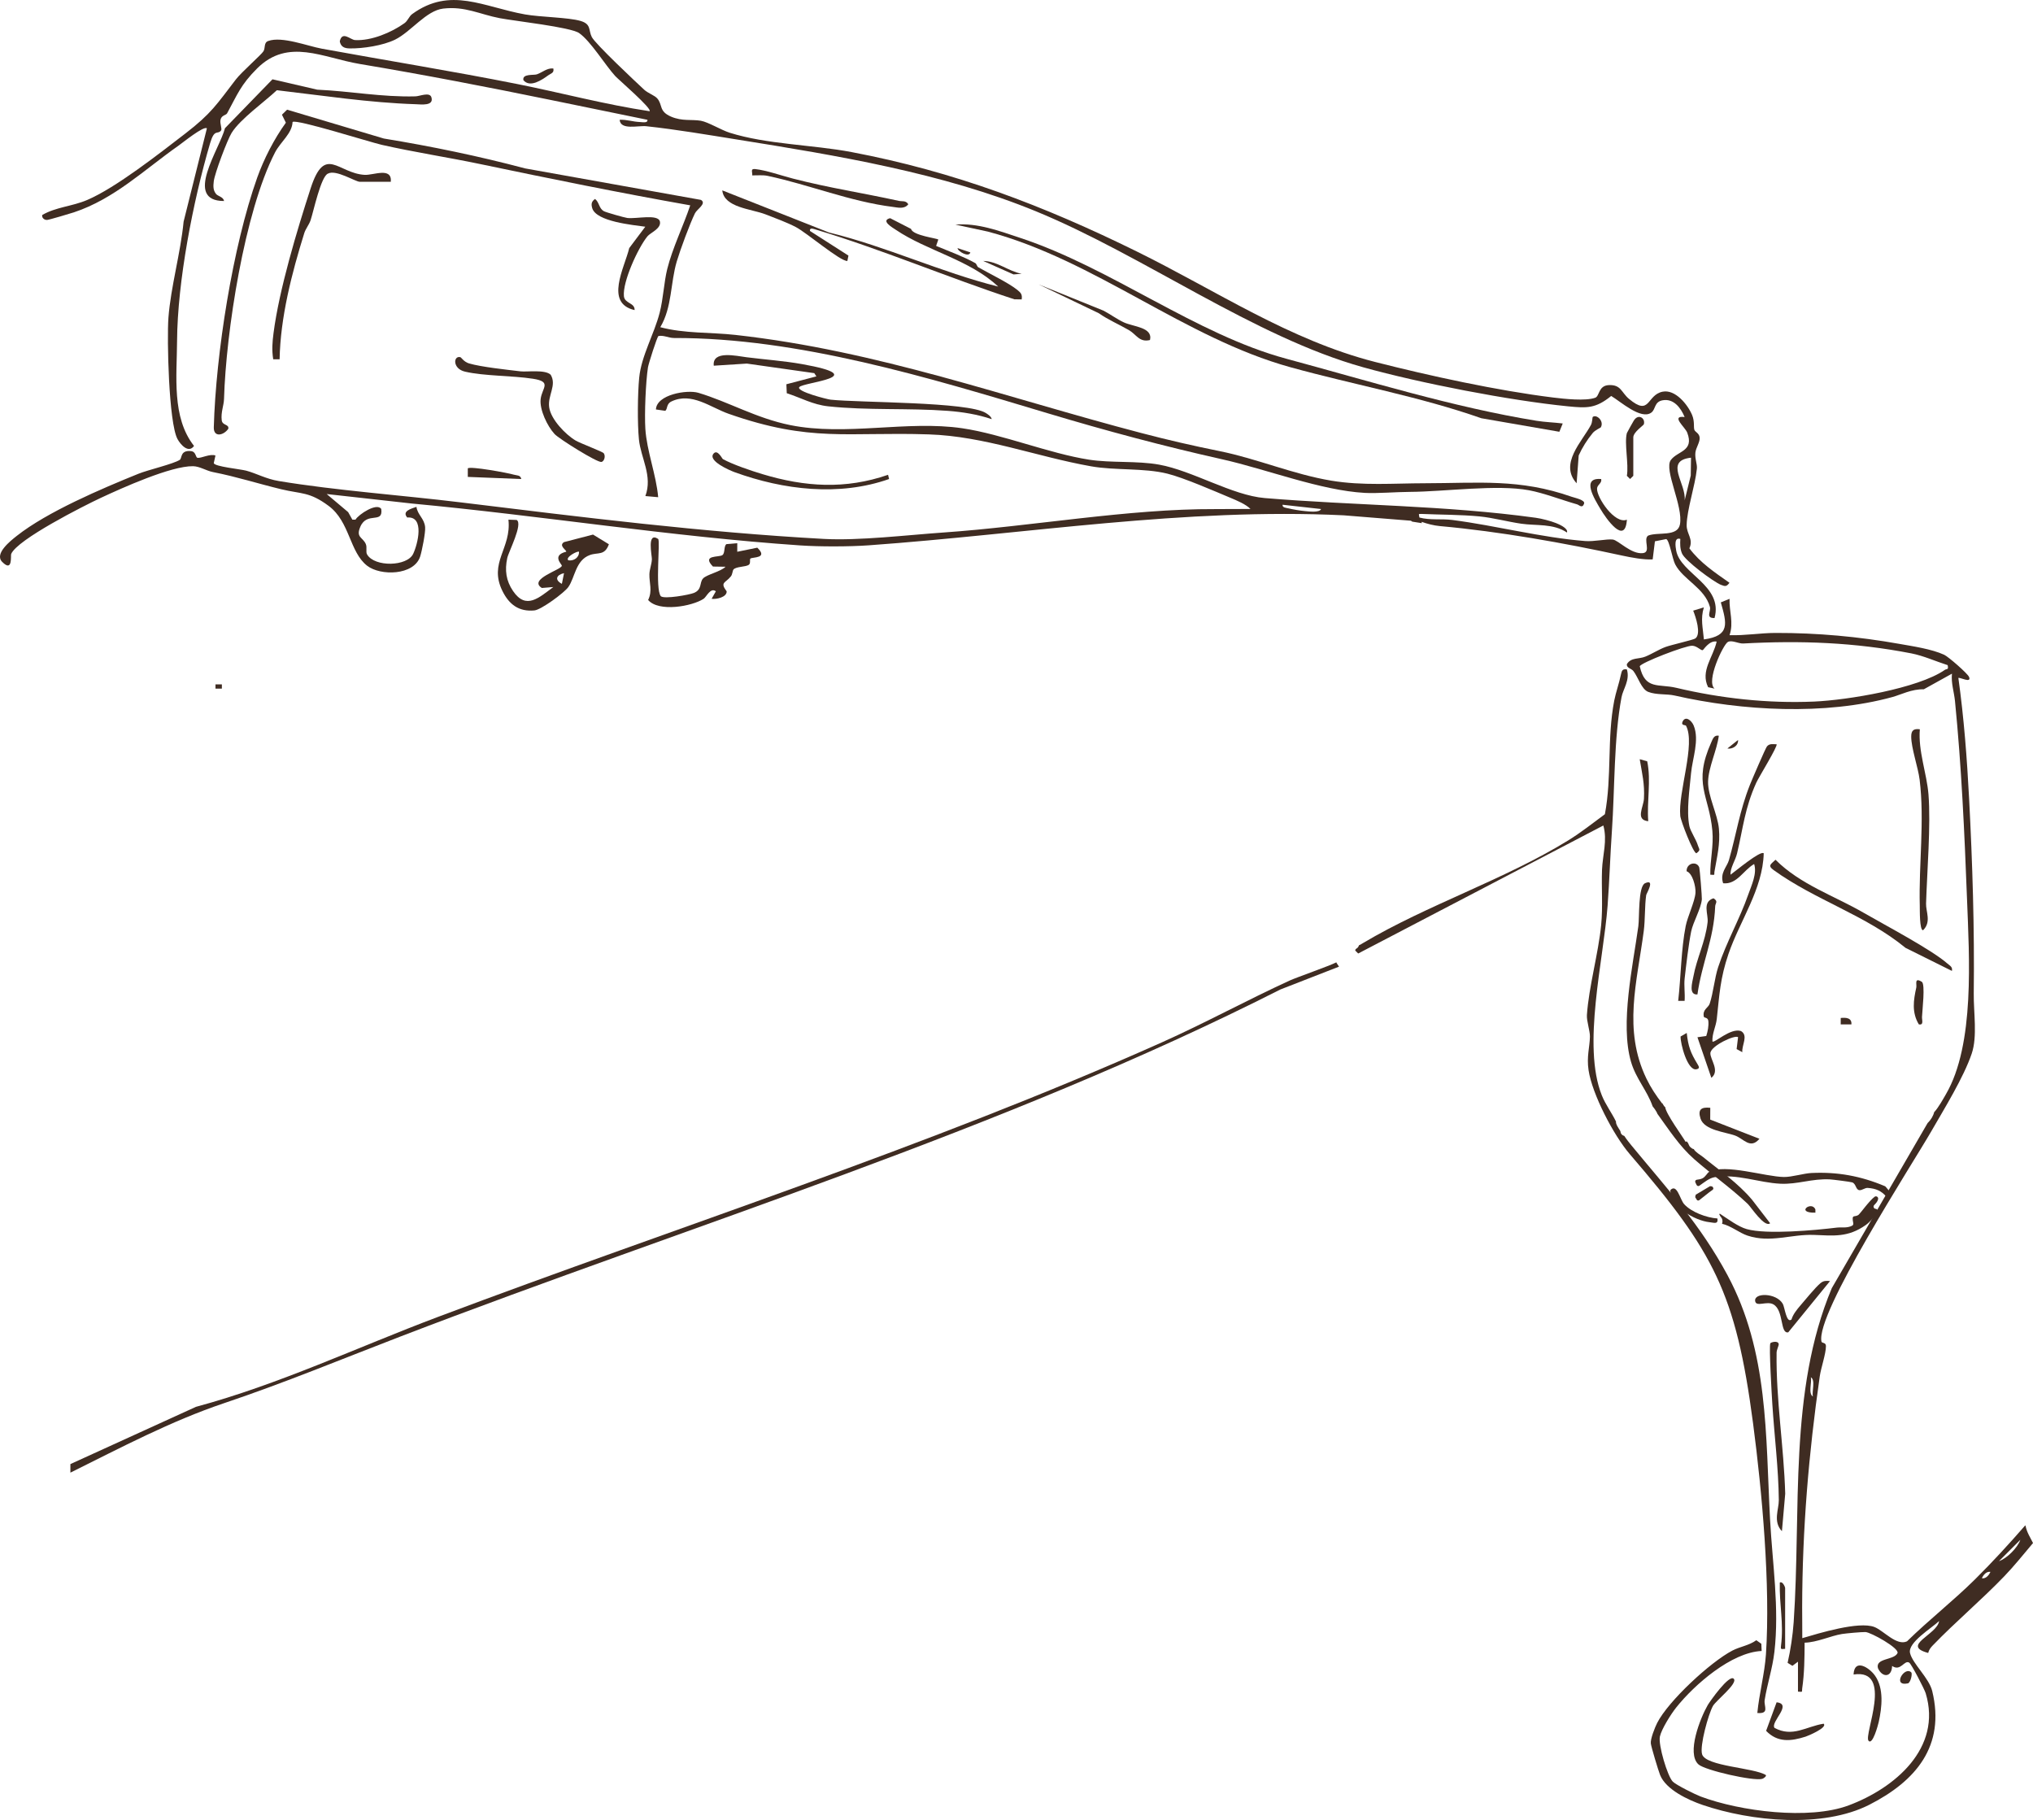 <?xml version="1.0" encoding="UTF-8"?>
<svg id="Layer_1" data-name="Layer 1" xmlns="http://www.w3.org/2000/svg" viewBox="0 0 1974.45 1767.55">
  <path d="M1646.34,1162.63c.17.26.35.52.52.78.33.52.66,1.06.96,1.63.48.91,1.65,1.18,2.47.56,4.12-3.11,8.73-7.16,13-10.07.74-.51.93-1.52.43-2.26v-.02c-.07-.09-.12-.16-.16-.22-.02-.02-.05-.05-.08-.09-.21-.24-.41-.48-.63-.72h0c-.75-.11-1.26-.18-2.01-.28l-13.95,8.32-.54,2.37Z" style="fill: #3f2c22;"/>
  <path d="M1723.3,1604.4c4.89-42.86-1.9-85.82-4.21-128.65-4.42-82.18-1.33-162.73-41.28-237.23-26.46-49.32-58.11-83.32-93.57-126.38-.96-1.17-4.52-5.51-6.73-8.97-1.71-.45-3.27-1.69-3.54-3.45-.06-.38-.14-.74-.25-1.1-.05-.08-.2-.43-.3-.6-.37-.66-.8-1.3-1.22-1.93-1.06-1.6-1.98-3.2-2.57-5.04-.19-.6-.24-1.21-.17-1.81-4.2-8.64-10.16-16.44-13.76-25.42-19.36-48.36,1.67-131.31,5.6-184.26,1.8-24.17,2.51-48.42,4.19-72.66,2.84-40.97,1.79-89.49,9.33-129.8,1.47-7.88,8.43-16.55,5.19-27.01-4.09-.6-4.91,1.04-5.68,4.69-1.89,9.04-5.02,17.62-6.58,25.62-7.07,36.37-2.2,73.9-9.08,110.34-11.73,8.63-23.3,17.87-35.75,25.52-62.42,38.36-136.87,62.55-199.35,99.72-.97.58-2.39,1.56-3.76,2.03-.01.05-.01.11-.03.16-.32,1.16-1.22,2.42-2.3,2.99-.11.06-.22.14-.32.21-.21.19-.42.4-.63.6-.09.39-.21.77-.38,1.13l2.92,2.92,238.09-124.32c4.09,14.5-.74,28.87-1.27,42.94-.65,17.45.9,35.95-.83,53.61-2.69,27.59-12.03,60.29-13.85,87.52-.39,5.8,3.04,15.3,2.93,20.98-.21,10.37-3.31,19.32-1.33,32.58,3.46,23.15,24.17,63.08,40,81.5,81.39,94.73,103.04,134.38,119.75,261.37,8.8,66.89,16.96,157.5,12.53,224.4-1.22,18.37-6.59,38.48-8.38,57.02,12.2.97,6.2-6.58,7.13-12.55,2.37-15.14,7.63-30.79,9.44-46.66Z" style="fill: #3f2c22;"/>
  <path d="M1653.84,1123.54c-2.55-2.08-7.21-4.5-8.85-7.57-.57-.1-1.12-.28-1.61-.58-1.16-.71-2.15-1.62-2.83-2.81-.34-.59-.57-1.23-.83-1.86-.06-.14-.12-.27-.17-.37-.03-.05-.05-.09-.07-.12-.1-.17-.21-.35-.32-.52-.08-.07-.54-.63-.57-.67-.19-.22-.36-.44-.55-.66l-.9.67c-2.66-4.85-19.16-27.22-19.88-33.8-.56-.4-1.04-.9-1.38-1.49-.5-.85-1.04-1.68-1.57-2.51,0,.14-.02.27-.02.42-5.84-7.57-11.13-15.53-15.29-24.17-22.9-47.57-9.11-93.59-2.59-143.23,1.45-11.03.85-24.52,2.38-35,.21-1.41,9.21-16.22-1.12-11.5-6.83,3.12-5.34,33.21-6.51,41.77-5.2,37.96-17.92,94.74-7.09,131.74,4.8,16.41,15.54,27.64,20.98,43.18,1.54,1.77,2.83,3.73,4.05,5.86.24.42.39.86.5,1.3,11.2,15.42,21.38,31.43,35.79,44.12,16.7,14.71,35.58,27.86,52.04,43.49,3.07,2.92,16.37,23.46,21.73,18.75l-17.61-22.86c-13.96-16.5-31.3-28.18-47.71-41.59Z" style="fill: #3f2c22;"/>
  <path d="M1820.22,1170.33c1.67-1.74,3.41-3.44,3.82-6,.3-1.88-1.88-3.19-3.41-2.06-5.14,3.81-13.65,15.8-15.3,17.24-4,3.48-7.4-1.43-5.44,8.51.18.93-.24,1.91-1.09,2.34-5.17,2.63-10.24,1.27-15.07,1.87-20.15,2.5-67.93,6.95-87.38,1.42-8.16-2.32-18.14-9.72-26.11-15,.1.14-.58.48-.48.63.38.58.69,1.23.99,1.88.12.26.3.49.5.69,1.4,1.41,1.98,3.77,1.42,5.93-.07.26-.16.49-.27.71,8.54,1.89,16.82,8.85,24.68,11.47,22.33,7.47,42.39-1.49,64.71-.64,18.73.71,32.84,2.69,50.22-9.59,4.6-3.25,7.25-7.52,11.32-10.77.71-.56.97-1.52.67-2.37l-.39-1.13c-.29-.84-1.05-1.41-1.94-1.46h0c-1.85-.09-2.74-2.32-1.46-3.66Z" style="fill: #3f2c22;"/>
  <path d="M1967.27,1482.18c-.03-.17-.06-.33-.07-.49-.12-.08-.23-.15-.34-.23-15.73,18.07-31.86,35.63-48.5,52.14-21.15,20.98-44.99,39.55-66.28,60.42-10.18,4.73-22.7-10.48-31.69-13.93-15.19-5.83-53.93,6.13-70.02,10.84.08-10.04-.15-20.13-.12-30.19.2-76.08,6.34-148.8,17.07-223.87,1.24-8.71,6.02-21.97,6.04-29.59.01-3.8-3.93-2.6-4.33-4.35-6.13-26.81,88.42-172.55,106.76-204.45,12.35-21.49,31.26-51.99,39.15-75.26,5.66-16.69,1.75-40,1.97-58.48.77-62.6-1.22-126.26-4.51-189.09-2.05-39.06-5.02-78.52-10.43-117.23,1.25-.97,13.08,5.53,10.36-1.03-1.36-3.29-20.06-19.64-24.18-21.52-12.27-5.6-30.29-8.21-43.47-10.55-39.95-7.1-79.61-10.72-120.19-10.63-15.1.03-29.68,2.68-44.75,2.16,4.18-12.43-.42-22.79-.02-35.29l-8.47,3.45c5.88,20.64,9.15,32.41-16.43,36-.91-11.1-3.5-20.03-.02-31.14l-10.37,3.17c2.45,6.13,8,22.57,2.13,26.98-1.87,1.41-23.65,6.3-29.07,8.32-6.6,2.46-12.88,6.66-19.67,9.4-6.26,2.53-13.71.57-17.76,7.18-.76,3.73,4.38,4.31,6.25,6.73,4.77,6.15,7.83,17.73,14.45,20.3,7.98,3.1,17.94,1.78,25.56,3.52,65.53,14.91,146,19.52,211.75,1.43,7.82-2.15,18.82-7.88,30.29-7.45l27.37-15.19c-.94,9.13,2.08,17.78,2.96,26.69,6.31,63.55,9.25,128.2,11.68,192.32,2.12,55.92,7.75,141.01-20.5,189.44-2.09,3.59-7.36,13.19-11.42,17.42-.91,3.76-3.2,7.28-5.79,9.98-.16.17-.33.32-.5.46l-93.11,160.42c-42.15,100.51-29.62,215.77-37.03,324.36-.87,12.72-3.04,27.09-5.89,39.56l4.68,2.9,5.38-4.02v29.08c5.19.34,3.57.52,4.1-3.12,2.17-14.72,2.27-29.59,2.35-44.43,11.94-.23,25.53-6.71,36.24-8.41,4.09-.65,19.05-2.02,22.84-1.91,5.13.16,33.26,15.73,31.12,20.5-3.32,6.94-21.62,4.63-18.98,14.56,4.21,9.48,13.42,9.14,13.77-2.14,8.32,5.83,11.85-6.25,16.64-3.17,2.12,1.37,14.75,25.68,15.97,29.73,16.07,53.24-30.05,92.14-74.83,108.86-38.48,14.37-105.29,5.84-143.79-8.63-5.21-1.96-23.82-11.19-27.05-14.49-5.13-5.24-14.23-35.75-12.49-43.73,1.6-7.32,10.86-21.94,15.73-28.06,17.84-22.43,53.76-53.7,83.09-55.04l-.29-6.99-4.88-3.45c-7.24,5.23-15.69,6.09-23.27,10.06-21.39,11.18-62.16,48.9-73.03,70.28-2.16,4.25-6.71,15.64-6.15,19.96.49,3.75,7.29,26.28,8.99,30.56,5.67,14.26,27.3,24.33,41.47,29.15,47.05,15.98,116.53,22.77,161.78-.26,45-22.9,74.06-57.01,61.05-110.41-3.08-12.65-18.91-26.33-21.53-36.81-2.57-10.27,21.24-24.45,28.21-31.16-1.69,13.19-37.5,23.75-10.59,30.99.72-2.93,2.21-5.03,4.28-7.17,22.35-23.18,47.27-44.06,69.71-67.4,9.34-9.72,18.56-21.18,27.82-32.18-2.67-5.34-5.99-10.45-7.18-16.37ZM1888.85,650.56c-26,18.09-94.78,29.4-127,30.78-45.32,1.94-90.9-3.15-133.85-13.36-17.23-4.09-30.36,2.24-35.46-20.88.75-3.37,44.44-20.24,50.95-19.99,4.73.18,8.28,4.79,10.21,4.3.82-.21,6.23-9.68,13.53-8.33-3.42,15.3-16.04,28.55-8.32,44.31l6.27,1.36c-8.59-7,8.32-42.59,12.86-45.26,3.74-2.21,10.43,1.69,14.95,1.45,55.88-3.01,107.94-1.14,163.27,9.6,11.78,2.29,23.88,7.79,35.3,11.42,1.16,4.94-.9,3.35-2.7,4.6ZM1758.66,1337.56c4.78,2.72.82,13.87,2.04,18.67-4.79-2.89-.81-13.88-2.04-18.67ZM1924.79,1532.75c1.5-3.38,4.56-6.87,8.31-6.19-1.5,3.38-4.56,6.87-8.31,6.19ZM1941.41,1516.14l20.75-20.75c-2.72,7.81-12.94,18.03-20.75,20.75Z" style="fill: #3f2c22;"/>
  <path d="M1759.61,1139.15c-7.96.37-19.1,3.98-26.99,3.91-18.01-.17-57.37-13.21-72.8-4.9-1.76.95-3.32,4.64-6.4,6.21-1.67.85-3.61,1.1-5.5,1.35-1.23.16-1.93,1.49-1.38,2.6.39.79.78,1.58,1.14,2.38,0,0,0,.02.01.02.48,1.07,1.76,1.51,2.72.84,4.88-3.39,9.65-7.5,14.91-8.33,21.77-3.46,42.83,5.38,63.86,6.37,16.61.77,30.62-5.11,47.96-4.23,2.59.13,20.17,2.35,21.74,2.93,3.88,1.41,3.28,7.2,6.99,7.56,2.51.24,5.35-2.38,8.03-2.19,8.28.57,13.33,3,17.99,8.36.92,1.05,2.61.69,3.08-.63.4-1.13.63-2.3.57-3.43,0-.15,0-.31,0-.46l-4.21-5.02c-.19-.22-.43-.4-.69-.51-23.57-9.95-46.12-13.97-71.02-12.82Z" style="fill: #3f2c22;"/>
  <path d="M1298.33,935.6c-.21-.32-.37-.65-.48-.99-6.62,3.42-38.9,14.73-44.98,17.51-41.96,19.2-82.39,41.4-124.59,60.25-228.59,102.12-468.77,178.36-703.23,266.69-78.05,29.4-153.85,65.4-234.71,87.21l-121.97,55.61v8.31c48.98-24.29,97.51-50.06,149.49-67.55,59.16-19.91,112.1-41.99,170.32-64.37,285.35-109.67,582.58-199.1,855.28-337.29l56.99-22.2c-.71-1.06-1.41-2.12-2.12-3.18Z" style="fill: #3f2c22;"/>
  <path d="M10.86,537.99c5.95-14.09,70.59-46.8,86.93-54.42,20.8-9.69,68.3-31.14,89.7-30.81,6.41.1,12.87,4.42,19.22,5.68,23.68,4.68,43.52,11.17,66.39,16.69,19.84,4.78,27.37,2.27,46.1,16.2,20.69,15.39,20.15,44.76,37.41,58.13,12.87,9.97,45.44,9.53,51.45-8.98,1.71-5.26,5.3-23.3,4.83-28.51-.78-8.52-7.31-11.8-8.45-19.74-5,1.8-14.34,4.11-8.94,10.35,17.12-1.4,10.22,25.9,5.79,35.27-5.84,12.36-37.35,13.09-44.76.66-1.57-2.63.26-6.84-1.32-10.3-3.08-6.72-9.81-6.12-5.22-16.73,6.49-15.01,22.37-2.29,20.28-17.18-4.29-6.43-22,5.25-25.02,10.37l-3.03.02-4.09-7.32-20.86-17.57,82.74,9.22c125.55,11.74,250.99,32.07,377.21,40.68,18.99,1.29,47.54,1.26,66.52-.1,153.48-11.03,306.83-36.59,461.18-29.14l65.37,5.25c.48.24.91.55,1.29.9,3.1.41,6.19.91,9.28,1.46-.07-.43-.13-.86-.2-1.28,5.6,1.96,11.72,3.58,17.66,4.12,58.38,5.28,120.94,16.42,176.99,28.63,8.77,1.91,21.36,4.26,29.78,3.74l2.17-17.57,10.94-2.17c3.15.91,5.95,19.22,8.76,24.58,7.83,14.96,28.67,22.93,33.71,41.27,1.21,4.42-4.58,11.05,4.49,10.85,8.71-31.73-33.14-42.99-37.24-65.55-.67-3.69-2.26-13.35,4.01-11.29-.25,4.97-.34,9.26,1.58,14.01,2.87,7.1,30.65,27.7,37.95,30.6,4.2,1.67,5.39,1.71,8.21-2.03-14.14-9.92-28.61-19.58-38.94-33.47,4.18-8.99-2.77-13.93-2.64-22.48.23-15.11,8.17-38.02,9.91-54.7.51-4.85-2.09-9.67-1.42-15.83.53-4.8,4.64-10.21,4.11-14.7-.48-4.12-4.26-5.19-5.07-7.26-1.02-2.6.44-8.16-2.28-14.59-4.3-10.16-16.33-24.99-28.57-22.55-15.82,3.15-11.83,24.44-32.69,6.98-7.48-6.26-7.62-13.96-19.64-13.37-10.13.5-8.88,10.7-13.11,12.26-9.3,3.41-30.26,1.1-40.73-.18-53.96-6.64-120.65-21.16-173.12-34.57-83.42-21.32-154.54-69.43-231.31-107.22-90.54-44.57-177.34-77.7-277.22-96.62-37.83-7.17-82.11-7.38-118.3-18.78-8.04-2.53-20.94-10.39-27.91-11.61-9.05-1.58-18.07.7-29.11-4.06-12.03-5.2-7.82-11.5-13.4-17.75-2.5-2.81-9.08-5.1-12.5-8.27-8.57-7.94-47.45-44.41-50.96-51.23-3.45-6.69-.24-12.51-10.99-15.66-11.79-3.46-38.9-3.65-53.85-6.31-40.32-7.18-72.45-27.3-109.53-.41-3.27,2.37-4.17,6.48-7.65,8.97-12.64,9.04-32.2,17.24-47.93,16.35-4.5-.25-12.52-9.34-14.83,1.27,1.03,5.12,4.26,6.71,9.34,6.83,12.88.29,32.77-2.79,44.41-8.55,15.58-7.72,30.09-28.18,46.71-30.13,21.27-2.5,35.55,5.63,55.03,9.33,14.33,2.72,68.71,8.69,76.97,14.44,11.24,7.83,25.34,31.11,35.09,41.78,2.9,3.17,36.28,31.94,33.33,34.12-43.3-6.5-85.49-17.83-128.34-26.37-63.22-12.6-127.43-22.91-189.94-34.36-14.02-2.57-38.75-12.34-52.14-7.46-4.42,1.61-2.56,6.64-4.57,9.96-2.04,3.37-21.23,20.14-26.73,27.27-18.52,24.05-23.69,33.03-49.15,52.62-25.26,19.44-67.51,52.69-95.36,64.56-14.66,6.25-30.31,6.8-43.61,14.56-.62,2.64,1.91,4.96,4.75,4.8,1.93-.11,22.4-6.18,25.95-7.36,39.5-13.1,68.83-41.77,101.43-64.63,4.25-2.98,24.83-19.71,27.78-16.95l-22.61,90.56c-2.89,30.25-12.47,63.39-14.74,93.26-1.58,20.75.31,102.07,8.77,117.87,2.92,5.45,10.75,14.31,16.08,6.73-21.81-27.71-16.68-67.75-16.47-101.86.37-57.81,15.48-135.63,32.07-192.06,4.28-14.54,7.11-8.09,10.6-12.32,1.37-1.67-1.33-6.75-.45-10.62.99-4.36,5.37-4.3,6.37-6.13,9.78-17.91,13.16-27.69,29.17-43.62,30.15-29.99,63.8-10.32,99.88-4.29,62.09,10.39,123.72,22.3,185.24,34.91l93.93,19.27c.56,3.45-5.03,2.23-7.33,2.15-6.83-.24-12.87-2.51-19.65-2.16.79,10.38,18.04,5.4,25.92,6.25,28.76,3.08,60.02,8.41,88.76,13.01,96.68,15.49,198.68,32.25,289.68,69.63,104.57,42.95,211.54,121.84,317.9,151.49,55.23,15.39,141.96,32.25,198.87,37.9,18.32,1.82,26.84,2.15,41.87-10.07,9,5.34,28.94,23.5,38.95,16.16,4.47-3.27,2.64-10.46,11.05-11.97,10.69-1.93,17.73,7.5,21.31,16.27-13.97-1.67.45,9.74,2.52,15.14,6.98,18.25-9.26,17.64-15.91,26.6-7.01,9.45,12.32,45.02,8.82,62.66-2.43,12.24-21.45,6.97-30.86,10.76-5.2,3.52,3.24,15.99-5.02,17-11.48,1.4-23.83-12.55-29.37-13.19-6.04-.69-18.07,2.16-26.73,1.47-43.28-3.45-86.19-14.92-129.07-20.47-10.47-1.35-21.51.43-31.94-2.36-.23-2.99-1.85-3.69,2.05-3.51,18.43.83,37.92.65,56.2,2.41,12.99,1.25,27.65,5.21,40.67,7.1,14.62,2.12,30.97-.4,44.39,8.55,1.39-4.22-8.09-8.12-10.59-9.13-5.17-2.09-14.19-4.43-19.72-5.19-87.45-12.09-176.1-11.88-263.27-19.15-31.58-2.64-70.01-26.58-102.58-32.46-21.37-3.86-46.55-1.5-67.89-4.8-38.83-6-84.49-24.8-123.19-30.51-53.62-7.91-113.13,7.85-167.21-3.09-32.86-6.64-59.98-22.63-89.1-31.34-11.07-3.31-40.72,1.73-41.26,16.17l9.08,1.33c2.44-1.97.83-6.65,5.97-9.11,19.62-9.37,37.9,5.8,55.64,12.01,79.77,27.94,114.96,17.36,194.4,19.98,54.15,1.78,104.62,21.66,157.66,31.02,23.33,4.12,51.1,1.48,73.79,7.07,15.86,3.91,45.38,16.79,61.58,23.57,5.9,2.46,14.94,6.23,19.32,10.77-11.42-.1-22.9.17-34.35.12-84.48-.38-178.1,16.76-263.71,22.72-35.15,2.45-82.34,8.1-116.26,6.24-117.98-6.46-235.76-21.21-352.88-35.51-56.87-6.94-120.84-11.46-176.58-20.71-12.35-2.05-21.4-7.31-31.51-10.05-5.71-1.54-30.96-3.96-31.57-7.37l1.63-7.34c-5.12-2.03-13.92,2.79-17.34,2.23-2.19-.36-1.32-6.03-6.49-6.53-10.59-1.02-8.45,6.92-10.8,8.47-6.11,4.03-30.78,9.74-40.09,13.51-35.58,14.38-88.61,36.95-118.25,60.37-6.15,4.86-21.98,17.31-14.16,25.23,10.49,10.63,8.05-6.07,8.73-7.7ZM1642.32,444.48l-.26,17.38-5.94,24.14c1.74-16.59-20.29-38.59,6.2-41.51ZM1245.65,490.19l37.36,4.16c-1.38,3.79-12.27,2.29-15.53,2.02-4.44-.37-11.77-1.58-16.06-2.65-2.09-.52-6.25-.59-5.77-3.53Z" style="fill: #3f2c22;"/>
  <path d="M641.26,317.76c23.58,6.3,48.74,4.8,72.96,7.5,138.94,15.47,261.1,60.47,394.37,95.31,26.39,6.9,49.37,12.18,75.92,17.55,36.43,7.36,71.44,22.52,108.4,28.67,30.5,5.08,60.61,2.57,90.95,2.53,52.14-.08,92.04-4.66,142.6,13.15,2.8.99,13.24,3.08,12.01,6.63-1.74,5.06-4.76,1.29-6.85.7-14.77-4.17-32.19-10.97-46.61-13.66-31.38-5.84-81.92,1.38-115.79,1.56-13.32.07-31.85,1.64-43.66.99-42.96-2.37-95.32-22.95-138.6-32.64-56.68-12.69-112.86-27.71-169.27-44.65-115.73-34.74-242.73-73.42-363.02-73.14-5.38.01-9.98-2.92-15.2-1.91-1.36.85-9.63,26.97-10.16,30.36-2.2,14.15-3.47,45.24-2.55,59.71,1.37,21.59,10.52,44.5,12.47,66.45l-12.44-1.11c7.24-19.59-4.44-36.86-6.26-54.96-1.55-15.42-1.26-44.39.25-59.94,2.06-21.2,14.47-42.16,19.9-63.18,3.52-13.64,4.13-29.5,7.36-42.49,5-20.09,15.67-41.95,22.32-61.77-68.28-12.06-136.25-25.91-203.98-40.08-31.27-6.54-64.02-11.52-95.57-18.66-11.31-2.56-83.54-25.41-86.67-22.19-.46,11.23-11.69,19.2-17.08,29.64-29.71,57.57-47.62,174.92-49.49,239.21-.19,6.67-3.2,13-2.23,20.85.65,5.24,7.26,3.59,6.39,8.21-4.5,6.55-14.37,8.7-14.09-1.41,1.98-71.16,18.33-175.54,42.18-242.55,6.42-18.03,16.54-37.74,27.81-53.29l-3.81-7.75,5-4.88,93.96,28.02c45.81,7.5,92.09,17.02,137.15,29.01l170.86,30.59c5.77,3.57-3.85,8.94-5.83,12.98-5.02,10.23-14.3,35.42-17.67,46.72-6.27,21.07-4.47,44.54-16.02,63.91Z" style="fill: #3f2c22;"/>
  <path d="M1517.73,411.25l-3.28,8.07-75.78-13.14c-60.25-21.13-123.7-32.49-185.21-49.48-103.31-28.53-189.82-104.07-293.99-131.77l-31.58-6.81c21.75-1.77,42.57,6.17,62.89,12.89,88.87,29.37,170.33,93.59,258.53,117.39,79.11,21.34,162.19,47.13,242.98,60.25,8.14,1.32,17.19,1.58,25.44,2.61Z" style="fill: #3f2c22;"/>
  <path d="M1725.4,722.79c1.57,1.51-17.34,32.11-19.72,37.38-11.19,24.8-12.65,43.41-18.63,68.6-1.67,7.03-6.9,14.33-6.31,20.69,4.29-3.03,29.19-23.87,32.19-20.75-.88,34.77-23.25,65.61-34.21,97.65-8.1,23.67-8.85,39.99-11.38,63.2-.81,7.42-4.69,14.25-4.23,21.9,1.79,1.98,17.62-13.49,27.71-10.15,7.48,4.38.59,13.71,1.34,20.54l-5.55-3.01,1.4-11.5c-2.72-2.75-26.57,8.32-26.89,15.48-.27,6.06,9.55,17.19.94,23.93l-13.5-39.41,8.56-1.21c1.43-4.57,2.51-9.67,2.03-14.49-.39-3.9-4.12-2.81-4.41-4.32-1.41-7.15,4.32-8.34,5.76-12.71,3.45-10.46,4.67-24.68,8.2-35.42,7.94-24.19,20.86-46.57,29.22-70.47,3.16-9.03,8.67-20.33,5.7-29.61-10.52,6.01-16.63,20.08-30.12,18.69-3.34-10.13,3.74-15.83,5.62-22.41,7.28-25.53,10.32-47.72,20.36-73.1,1.93-4.87,15.18-35.73,16.59-37.41,2.53-3.03,6.05-2.07,9.34-2.07Z" style="fill: #3f2c22;"/>
  <path d="M501.8,504.99c6.34,3.74-7.86,30.91-9.16,36.97-2.54,11.83-1.17,22.05,5.65,32.06,12.71,18.66,25.36,6.2,39.11-3.91l-11.16.91c-13.72-8.6,19.52-17.81,19.43-21.66-.03-1.4-10.06-10,4.2-13.55.93-1.23-7.77-5.72-2.1-9.33l28.18-7.32,15.41,9.41c-4.16,11.42-10.52,7.55-18.54,10.49-13.86,5.09-14.36,21.89-20.86,31.07-3.96,5.6-26.37,22.07-32.92,22.7-15.05,1.44-24.59-5.71-31.1-18.94-13.57-27.57,8.94-41.29,5.86-69.21l8,.3ZM562.33,535.87c-1.22-1.22-13.79,5.45-10.36,8.29,5.22.86,10.65-2.67,10.36-8.29ZM545.7,567.01l2.08-10.38c-7.39,1.64-9.45,6.53-2.08,10.38Z" style="fill: #3f2c22;"/>
  <path d="M776.26,375.96c-3.18,4.21,27.24,11.84,30.37,12.18,28.26,3.04,134.05,1.92,151,13.08,2.13,1.4,4.96,3.23,5.55,5.86-13.78-4.64-28.2-6.98-42.8-8.08-38.01-2.86-78.02-.27-116.04-4.4-15.05-1.63-26.18-8.2-40.23-12.72l-.38-8.7,29.15-7.65-2.06-3.14-65.46-9.29-32.15,2.06c-1.68-15.12,21.76-9.5,32.07-8.19,17.22,2.19,35.99,3.5,53.6,6.63,70.04,12.47,1.07,17.5-2.6,22.36Z" style="fill: #3f2c22;"/>
  <path d="M639.16,523.4c2.35,1.54-3.07,48.17,2.58,55.58,3.2,3.15,27.86-1.33,32.22-3.15,8.13-3.39,5.16-9.95,8.83-14.02,3.45-3.83,17.4-6.72,21.83-11.41l-12.2-.19c-11.22-11.57,5.82-8.74,9.19-11.12,2.75-1.95,1.19-8.7,3.89-10.65l10.53-.92v8.33s19.45-3.96,19.45-3.96c11.08,10.66-4.92,8.94-6.69,10.6-.93.88.46,4.59-1.51,6.02-2.99,2.16-12.2,1.59-14.87,4.51-1.02,1.12-.96,4.68-2.54,6.68-5.25,6.65-10.98,5.51-4.13,14.61.23,5.69-10.11,7.95-14.62,7.21l4.13-7.27c-5.27-4.05-9.08,5.46-11.93,7.31-11.37,7.38-43.53,13.11-53.85,1.13,4.41-8.93.98-16.72,1.23-25.04.14-4.95,2.22-9.56,2.41-14.52.13-3.4-5.18-27.14,6.06-19.75Z" style="fill: #3f2c22;"/>
  <path d="M209.89,188.42c1.75,2.15,7.15,2.85,7.68,6.8-39.79-.01-3.99-50.89.92-70.71l46.13-47.49,43.45,10.06c32.43,1.47,62.8,7.36,95.46,6.49,4.17-.11,13.85-4.53,15.47.96,2.55,8.62-9.95,6.85-15.49,6.67-45.06-1.46-90.25-8.45-134.62-13.59-11.95,11.28-35.45,27.87-43.88,41.35-4.17,6.67-16.54,39.49-17.4,47.14-.51,4.54-.8,8.55,2.26,12.32Z" style="fill: #3f2c22;"/>
  <path d="M379.57,176.55h-30.12c-4.22,0-23.13-12.14-30.8-8-6.91,2.28-14.24,37.17-17.01,45.35-1.48,4.37-4.8,8.23-6.14,12.55-12.1,38.81-23.21,81.82-23.94,122.5h-6.21c-1.45-9.15-.85-16.56.33-25.65,5.5-42.25,22.76-99.58,36.05-140.47,13.86-42.65,26.35-14.55,52.4-13.01,8.51.5,26.71-7.94,25.44,6.73Z" style="fill: #3f2c22;"/>
  <path d="M534.84,363.96c6.09,10.28-3.06,19.83-1.49,31.52s15.82,26.55,25.82,32.43c4.42,2.6,26.13,10.75,27.19,12.27,2.05,2.92.38,7.95-2.25,8.45-4.05.77-41.16-22.4-45.53-27.13-6.94-7.52-14.71-23.58-13.5-33.93,1.28-10.96,11.39-16.84-7.58-19.76-20.23-3.11-47.08-2.52-65.83-6.86-12.32-2.85-11.48-15.69-4.62-14.09.95.22,3.46,4.6,8.48,6.08,11.88,3.49,36.73,6.11,50.03,7.7,6.24.75,23.84-1.99,29.29,3.32Z" style="fill: #3f2c22;"/>
  <path d="M969.41,278.3c-27.73-26.15-68.99-34.55-99.51-55.2-3.08-2.08-14.98-8.84-5.41-11.21l20.33,10.42c1.47,6.43,25.63,9.13,26.45,10.34l-2.11,6.18c11.64,4.8,27.25,10.61,38.01,16.67,1.35.76,1.62,3.31,3,4.1,10.28,5.89,29.35,15.08,37.85,21.94,3.46,2.79,4.96,4.46,4.23,9.25l-7.12-.12c-64.89-21.25-128.32-48.38-193.73-68-1.98-.59-5.34-1.66-4.74,1.64l37.36,23.92-1.06,5.21c-6.75.53-39.47-27.41-50.12-32.96-8.5-4.42-20.11-8.73-29.27-12.27-13.88-5.38-40.39-6.56-42.08-23.32l103.47,40.86c56.19,13.75,108.65,38.61,164.44,52.57Z" style="fill: #3f2c22;"/>
  <path d="M1864.55,708.25c-1.76,20.98,6.78,43.02,8.39,63.26,2.36,29.71-1.38,74.8-2.35,105.99-.25,7.94,5.38,17.89-2.91,25.93-3.55.05-3.09-20.01-3.19-23.71-1.07-40.36,4.76-82.48-.14-122.45-1.46-11.95-8.15-30.65-8.18-41.87-.02-6.11,2.41-7.96,8.39-7.14Z" style="fill: #3f2c22;"/>
  <path d="M1895.71,942.92l-45.08-22.4c-38.63-31.74-87.78-46.41-128.04-75.5-6.22-4.5-2.59-5.76,1.78-10.06,24,24.07,57.27,35.08,85.56,51.48,20.65,11.97,65.72,35.61,81.46,49.39,2.37,2.08,5.13,3.18,4.32,7.09Z" style="fill: #3f2c22;"/>
  <path d="M616.33,301.15c-29.31-6.69-9.85-41.04-5.21-60.24l15.59-20.73c-11.73-1.68-47.73-4.9-51.55-18.05-1.16-4-.74-6.45,2.75-8.92,4.27,3.3,3.65,9.32,8.76,11.97,2.16,1.12,19.61,6.11,22.57,6.5,8.39,1.13,30.16-4.24,31.7,3.59,1.33,6.76-9.24,10.67-12.15,14.24-9.18,11.27-24.22,44.1-22.85,58.14.71,7.26,10.74,6.26,10.38,13.51Z" style="fill: #3f2c22;"/>
  <path d="M1683.86,1630.4c4.14,4.53-17.35,21.12-20.28,26.43-4.46,8.08-12.97,38.76-10.51,46.87,3.6,11.82,50.27,12.91,61.95,20.18.76.98-1.9,3.23-3.56,3.7-8.47,2.4-55.58-8.29-61.92-14.05-11.87-10.79,1.9-45.27,9-57.58,1.94-3.35,20.91-30.37,25.31-25.55Z" style="fill: #3f2c22;"/>
  <path d="M1719.37,1304.53c.67-1.11,7.67-2.9,8.12.85.17,1.44-2.02,5.41-2.06,8.29-.66,45.68,7.08,91.37,8.38,136.97l-3.2,36.4c-8.91-9.3-2.94-21.2-3.02-30.17-.29-30.78-4.35-62.48-6.31-93.39-.43-6.83-3.43-56.43-1.91-58.95Z" style="fill: #3f2c22;"/>
  <path d="M702.11,445.89c9.9,5.4,27.33,11.26,38.4,14.59,41.33,12.45,80.57,14.96,121.98.64l.99,4.09c-48.43,17.08-102.45,10.66-150.1-6.67-4.18-1.52-26.86-11.09-20.19-18.21,3.82-4.08,8.1,5.12,8.91,5.57Z" style="fill: #3f2c22;"/>
  <path d="M1637.4,704.73c-.39-.72-5,0-3.36-3.73,2.83-6.43,8.9-1.19,10.87,3.62,5.81,14.2-1.28,32.2-2.55,46.22-1.37,15.12-4.65,36.66-1.64,51.43,1.02,5.03,6.51,12.85,8.27,18.75,1.14,3.81,3.12,4.37-1.46,7.63-3.12-.13-15.16-31.35-15.65-36.27-2.29-22.77,15.14-69.97,5.53-87.66Z" style="fill: #3f2c22;"/>
  <path d="M1636.09,972.02l-6.23-.03c2.67-23.01,2.81-50.13,7.29-72.69,1.8-9.07,8.93-23.88,9.5-32.2.41-6.01-2.77-18.97-8.62-20.98-.31-8.02,10.07-10.26,12.32-3.56.49,1.46,2.67,28.74,2.49,30.79-.8,9.23-8.53,22.12-10.38,31.28-2.45,12.16-4.88,32.76-6.32,45.6-.78,6.99.48,14.69-.04,21.78Z" style="fill: #3f2c22;"/>
  <path d="M1669.32,714.48c-1.78,14.02-10.16,30.81-10.43,44.74-.26,13.79,9.2,31.49,10.52,45.51,1.4,14.84-1.83,27.32-4.3,41.62-.6,3.48,1.26,3.55-4.08,3.11-.2-14.4,3.35-27.89,2.03-42.53-3.16-35.04-19.24-45.46-.99-86.21,1.5-3.35,2.62-7.01,7.24-6.23Z" style="fill: #3f2c22;"/>
  <path d="M1777.33,1244.1l-40.56,49.79c-8.12,1.82-4.14-21.17-14.39-27.09-6.34-3.66-16.56,2.77-17.73-3.02-1.73-8.59,20.4-8.4,26.74,2.36,1.98,3.35,3.53,19.43,8.52,15.31,1.32-4.78,5.25-9.67,8.44-13.39,4.7-5.46,14.78-17.87,19.66-21.87,3.17-2.6,5.52-2.38,9.32-2.08Z" style="fill: #3f2c22;"/>
  <path d="M730.56,170.31c.38-3.29-2.1-6.65,2.97-6.11,10.53,1.12,25.55,6.39,36.51,9.22,35.49,9.17,67.66,13.92,102.95,21.67,3.3.72,6.78-.6,9.15,3.27-3.76,4.96-9.98,3.21-15.01,2.58-41.3-5.17-81.01-21.47-121.48-30.12-4.98-1.06-10.09-.36-15.1-.51Z" style="fill: #3f2c22;"/>
  <path d="M1648.55,965.77c-8.84.67-4.96-11.81-3.95-17.31,3.25-17.78,11.63-33.76,13.82-52.79.89-7.75-5.57-19.72,5.73-23.29,4.91,3.08,1.77,4.64,1.64,7.8-1.29,32.1-12.9,54.82-17.24,85.6Z" style="fill: #3f2c22;"/>
  <path d="M1723.4,1678.06c17.61,9.5,30.57-1.32,47.69-4.05,4.28,3.72-15.33,11.88-17.52,12.57-14.23,4.51-27.1,5.96-38.32-5.63l10.19-27.72c15.91,1.75-6.19,19.01-2.04,24.82Z" style="fill: #3f2c22;"/>
  <path d="M1814.73,1690.61c-4.92-5.72,24.81-70.44-14.55-64.38.73-16.04,15.26-6.75,20.78,1.04,8.88,12.52,6.81,30.87,3.63,45.19-.55,2.46-5.9,22.76-9.86,18.15Z" style="fill: #3f2c22;"/>
  <path d="M1116.87,330.23c-10.38,2.53-13.16-5.39-20.47-9.63-9.67-5.6-20.08-9.97-29.27-16.42l-58.24-27.92,62.81,25.43c6.48,3.37,13.25,8.37,19.77,11.38,9.37,4.33,28.37,4.72,25.4,17.15Z" style="fill: #3f2c22;"/>
  <path d="M1661.02,1075.87l-.07,11.44,47.84,18.65c-8.97,10.53-15.25-.12-23.79-3.19-9.64-3.46-29.81-5.11-33.45-16.44-2.81-8.72.57-11.43,9.48-10.47Z" style="fill: #3f2c22;"/>
  <path d="M1554.7,415.04c-.24.42-5.51,2.62-7.9,5.54-5.4,6.61-10.06,13.93-13.57,21.75l-2.02,27.02c-17.08-18.93,5.17-40.28,13.94-56.7,1.36-2.55,1.36-7.39,1.66-7.65,3.59-3.11,11.42,3.92,7.89,10.04Z" style="fill: #3f2c22;"/>
  <path d="M1555.09,465.25c.86,4.18-3.83,5.34-4.04,9.24-.45,8.43,17.12,34.99,28.99,30.21-1.68,25.47-20.29-1.17-25.81-10.56s-19.06-30.73.86-28.9Z" style="fill: #3f2c22;"/>
  <path d="M1580.03,420.59c.18-.66,5.74-10.5,6.66-12.03,4.47-7.34,11.62-2.34,9.78,3.57-.29.92-10.21,7.56-10.21,12.61v37.38l-3.12,3.07-3.12-3.07c1.95-11.23-2.64-31.7,0-41.54Z" style="fill: #3f2c22;"/>
  <path d="M1600.78,797.54c-12.8-1.27-4.63-13.62-4.18-21.83.8-14.67-1.8-24.39-4.11-38.38l7.29,2.03c3.92,18.96-.47,38.77,1,58.18Z" style="fill: #3f2c22;"/>
  <path d="M506.26,465.22l-51.93-2.07v-8.28c2.25-2.35,38.99,4.37,44.75,6.13,2.78.85,6.45.16,7.18,4.22Z" style="fill: #3f2c22;"/>
  <path d="M1668,1183.35c.78,6.01-3.23,4.06-7.64,3.62-14.24-1.43-38.42-15.22-38.1-31.18,6.41-6.76,9.33,9.12,13.39,13.64,7.02,7.8,21.92,13.24,32.35,13.92Z" style="fill: #3f2c22;"/>
  <path d="M1866.45,953.49c3.57,2.2.43,28.06.2,34.12-.12,3.18,1.92,8.22-3.09,7.22-7.01-11.6-5.16-23.65-2.46-35.74.67-3-2.25-10.27,5.35-5.6Z" style="fill: #3f2c22;"/>
  <path d="M1733.72,1601.31c-3.52.04-4.53,1.2-4.01-2.93,2.81-22.49-1.74-39.72-1.16-61.46,2.82-1.56,5.17,4.51,5.17,5.2v59.19Z" style="fill: #3f2c22;"/>
  <path d="M1638.16,1003.17c1.47,13.27,3.72,19.2,10.38,30.15,1.58,2.6,2.6,4.46-1.05,5.14-8.7,1.63-15.61-25.23-15.3-31.86l5.97-3.43Z" style="fill: #3f2c22;"/>
  <path d="M537.4,66.48c.96,4.41-2.25,4.72-4.82,6.58-6.32,4.59-17.8,12.45-24.24,4.8-1.36-6.43,9.97-4.62,13-5.65,5.48-1.87,9.82-6.31,16.06-5.73Z" style="fill: #3f2c22;"/>
  <path d="M992.24,265.88l-7.91.63-29.45-13.1c13.76.22,24.22,9.94,37.36,12.47Z" style="fill: #3f2c22;"/>
  <path d="M1856.24,1624.17c1.13,1.11-.32,9.08-3.04,10.61-16.01,3.6-3.6-17.12,3.04-10.61Z" style="fill: #3f2c22;"/>
  <path d="M1798.09,994.84h-10.39s.02-6.21.02-6.21c5.13-.56,10.93-.14,10.36,6.21Z" style="fill: #3f2c22;"/>
  <path d="M1763.12,1177.7c-20.01.45-3.48-11.99-.01-3.07v3.07Z" style="fill: #3f2c22;"/>
  <path d="M1677.64,726.91l10.36-8.29c.45,5.62-5.4,9.12-10.36,8.29Z" style="fill: #3f2c22;"/>
  <path d="M942.4,245.11c-1.18,5.33-12.12-.82-12.45-4.16l12.45,4.16Z" style="fill: #3f2c22;"/>
  <rect x="209.27" y="664.64" width="6.21" height="4.13" style="fill: #3f2c22;"/>
</svg>